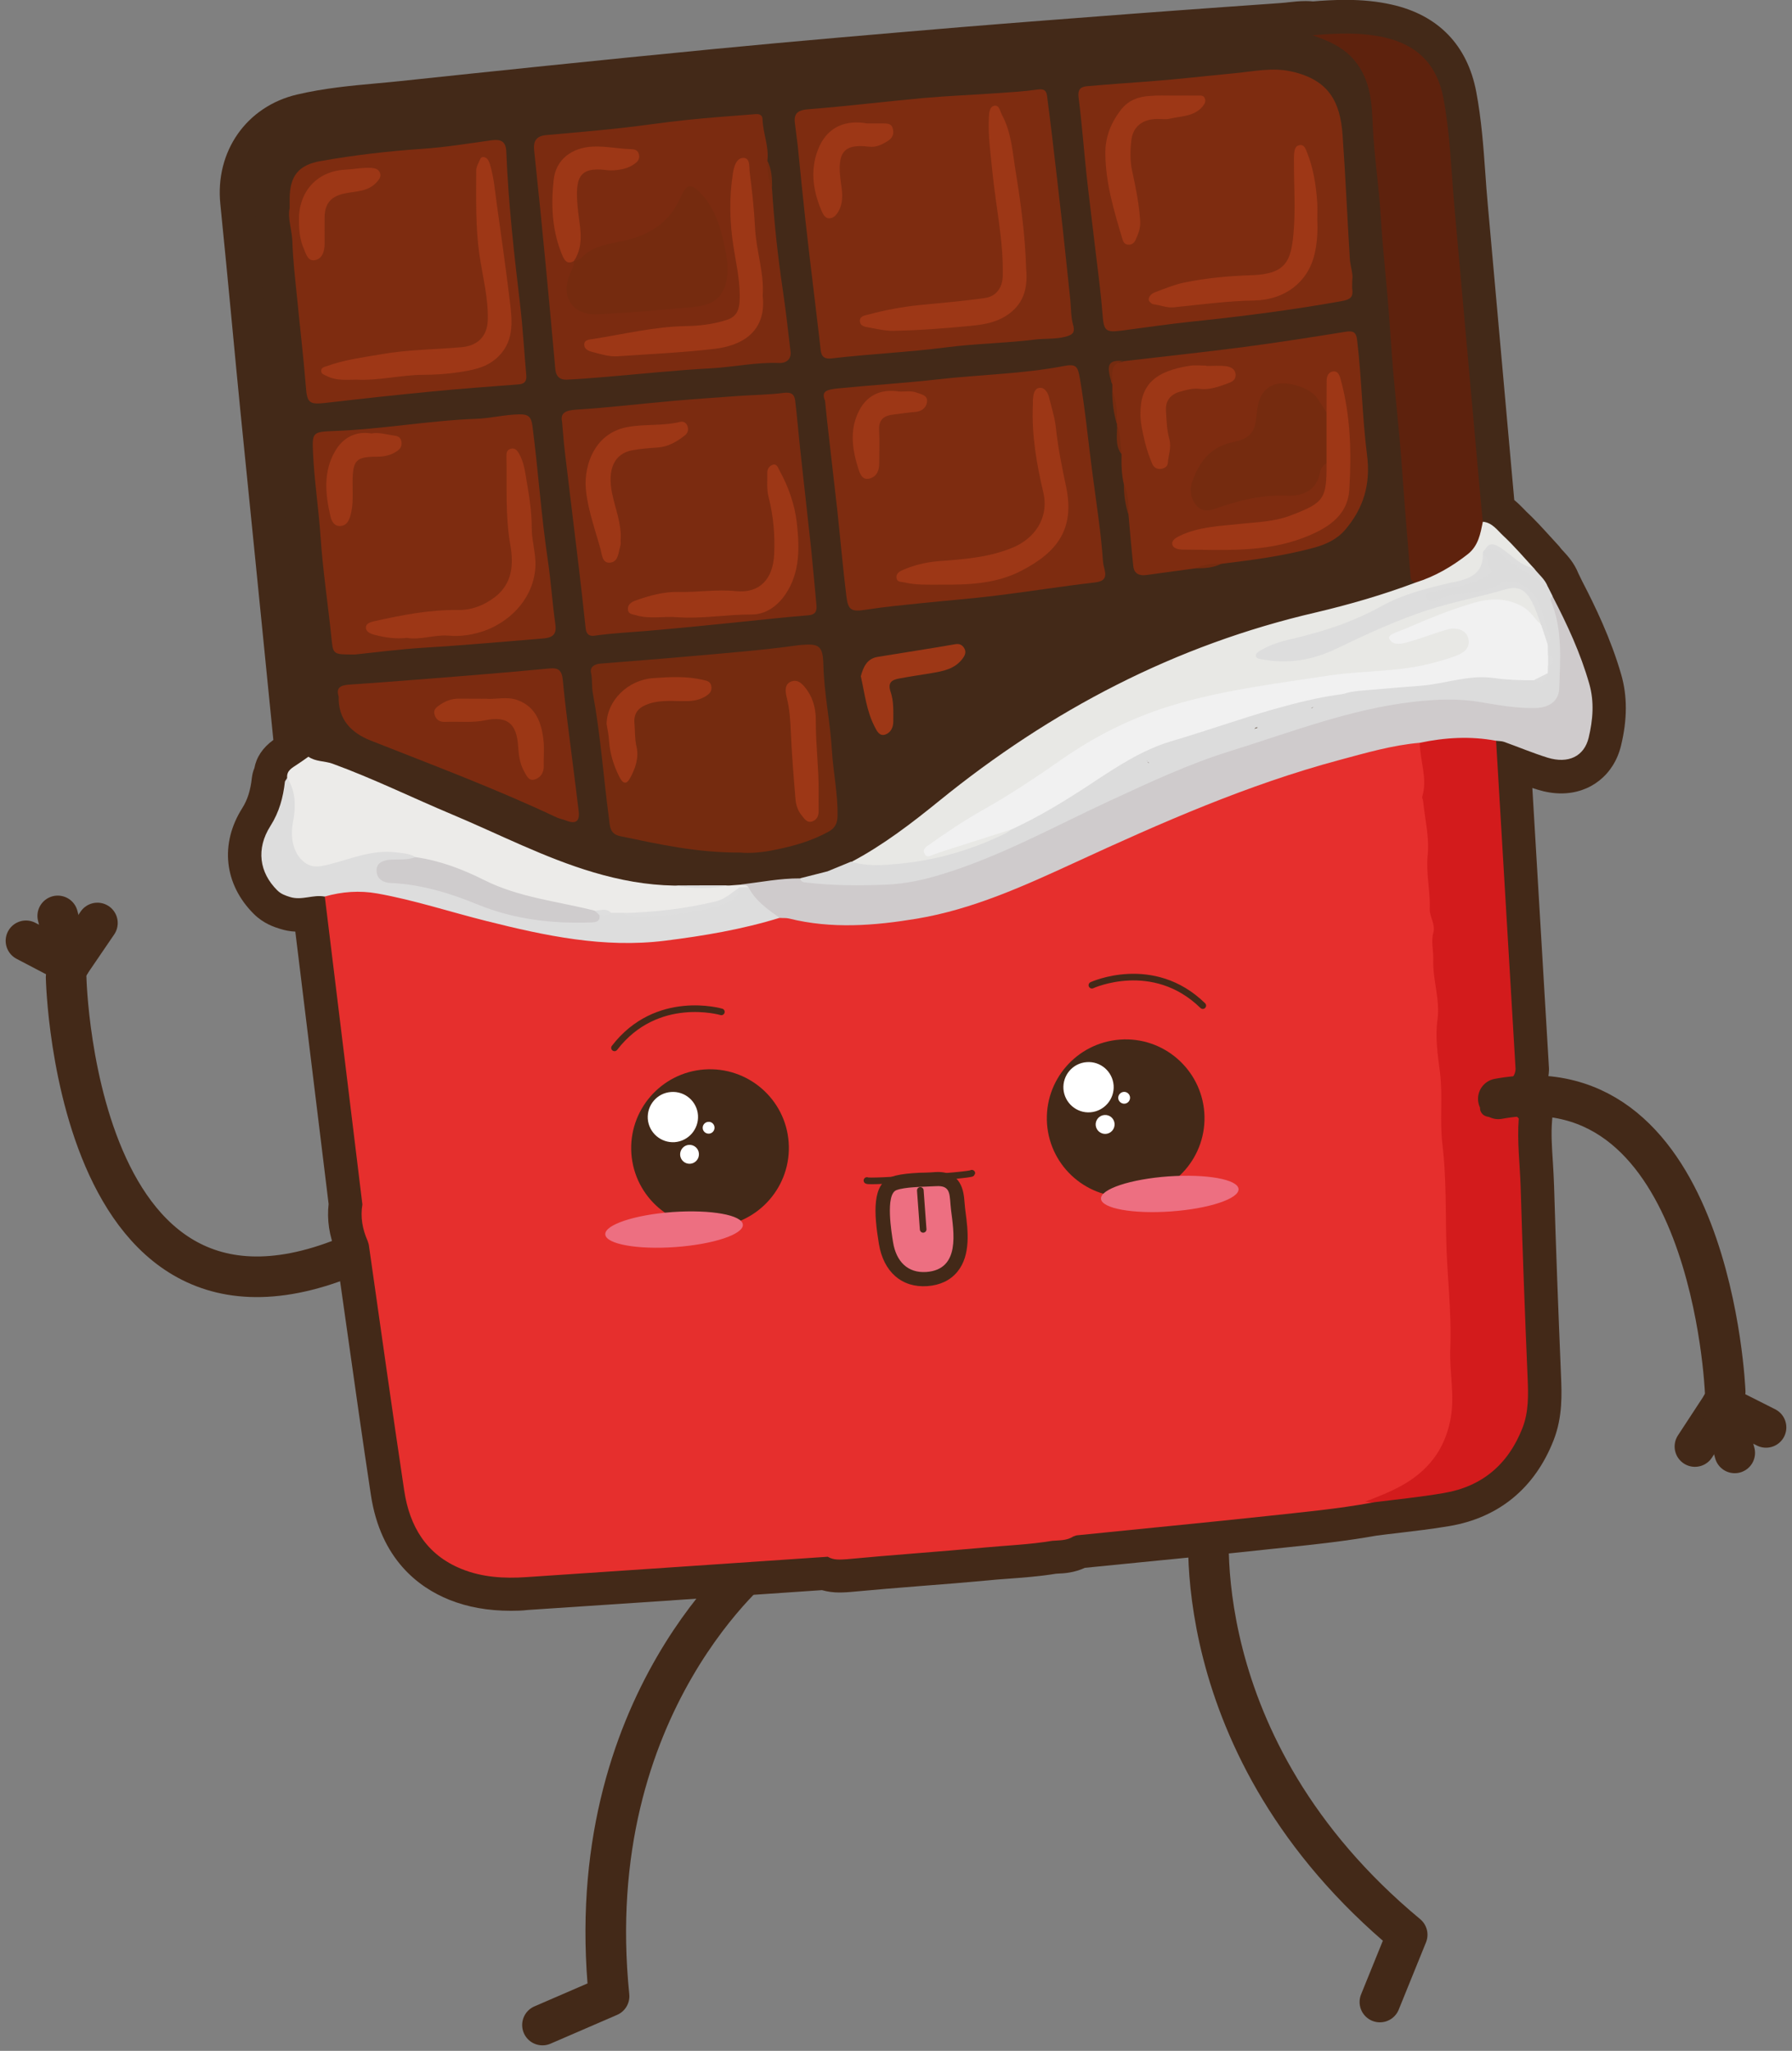 <svg width="194" height="222" viewBox="0 0 194 222" fill="none" xmlns="http://www.w3.org/2000/svg">
    <rect x="0" y="0" width="194" height="222" fill="#808080" stroke="none"/>
    <g clip-path="url(#clip0)">
    <path d="M55.313 174.363C52.808 174.363 50.622 173.967 48.615 173.162C45.343 171.834 41.214 168.806 40.153 161.831C39.219 155.673 38.337 149.414 37.481 143.359C37.11 140.74 36.739 138.108 36.356 135.489C35.64 133.778 35.384 132.04 35.576 130.328L31.971 100.844C31.409 100.819 30.859 100.716 30.335 100.55C29.709 100.359 28.545 99.988 27.484 98.941C24.263 95.734 23.777 91.34 26.231 87.469C26.794 86.575 27.113 85.578 27.267 84.199C27.318 83.803 27.407 83.445 27.535 83.164C27.753 81.976 28.43 80.941 29.593 80.098L28.392 68.077L27.574 59.914C27.049 54.702 26.525 49.477 26.001 44.265C25.707 41.25 25.413 38.248 25.132 35.233C24.71 30.851 24.301 26.469 23.854 22.1C23.266 16.39 26.692 11.51 32.163 10.233C35.09 9.543 38.005 9.275 40.817 9.019C41.661 8.942 42.505 8.866 43.348 8.776C52.603 7.793 64.824 6.515 77.224 5.314C86.3 4.433 95.402 3.666 103.877 2.951C110.205 2.427 116.533 1.955 122.861 1.469L127.527 1.124C130.927 0.869 134.315 0.639 137.715 0.396L138.763 0.319C139.019 0.307 139.262 0.268 139.517 0.243C140.067 0.179 140.681 0.115 141.371 0.115C141.639 0.115 141.895 0.128 142.151 0.153C143.148 0.064 144.401 -0.013 145.692 -0.013C147.507 -0.013 149.143 0.153 150.664 0.498C155.701 1.622 158.859 4.893 159.817 9.939C160.38 12.928 160.597 15.905 160.802 18.779C160.878 19.865 160.955 20.963 161.057 22.049L163.742 52.006L163.934 54.127C164.355 54.472 164.688 54.817 164.943 55.072C165.033 55.162 165.11 55.251 165.199 55.34C166.145 56.222 166.976 57.142 167.781 58.023C168.088 58.355 168.395 58.7 168.702 59.032L168.83 59.173L168.945 59.326C169.034 59.454 169.149 59.556 169.251 59.671C169.724 60.182 170.428 60.949 170.875 62.073L171.297 62.941C172.652 65.547 174.39 69.124 175.515 73.034C176.18 75.359 176.18 77.862 175.49 80.711C174.735 83.854 172.192 85.885 169.009 85.885C168.178 85.885 167.321 85.744 166.452 85.476C166.26 85.412 166.068 85.361 165.889 85.297L167.692 115.663V115.842C167.654 116.902 167.308 117.758 166.899 118.409C167.04 118.55 167.181 118.716 167.308 118.882L168.139 119.981L168.024 121.348C167.909 122.753 168.011 124.248 168.114 125.819C168.165 126.675 168.216 127.518 168.242 128.374C168.433 134.863 168.689 141.596 168.996 148.979C169.072 150.832 169.188 153.361 168.19 155.903C166.171 161.064 162.272 164.284 156.916 165.191C155.036 165.51 153.157 165.727 151.342 165.944C150.562 166.034 149.795 166.123 149.028 166.225C145.743 166.813 142.445 167.171 139.249 167.503L137.651 167.669C132.934 168.18 128.204 168.653 123.474 169.113L117.441 169.713C116.29 170.249 115.191 170.313 114.5 170.339L114.309 170.352C112.506 170.646 110.729 170.773 109.016 170.901C108.3 170.952 107.585 171.003 106.869 171.08C104.529 171.297 102.19 171.489 99.838 171.667C97.217 171.872 94.609 172.089 92.002 172.332L91.656 172.357C91.388 172.37 91.12 172.383 90.864 172.383C90.186 172.383 89.573 172.293 88.985 172.127L81.66 172.626C73.491 173.188 65.31 173.737 57.142 174.274C56.528 174.35 55.914 174.363 55.313 174.363Z" fill="#432918"/>
    <path d="M82.516 168.742C82.516 168.742 62.702 184.2 65.936 216.085L58.727 219.203" stroke="#432918" stroke-width="4.397" stroke-miterlimit="10" stroke-linecap="round" stroke-linejoin="round"/>
    <path d="M130.965 164.054C130.965 164.054 127.68 188.952 152.339 209.43L149.386 216.711" stroke="#432918" stroke-width="4.397" stroke-miterlimit="10" stroke-linecap="round" stroke-linejoin="round"/>
    <path d="M7.159 105.788C7.159 105.788 8.13 153.757 43.694 132.998" stroke="#432918" stroke-width="4.397" stroke-miterlimit="10" stroke-linecap="round" stroke-linejoin="round"/>
    <path d="M7.542 104.319L10.546 99.912" stroke="#432918" stroke-width="4.397" stroke-miterlimit="10" stroke-linecap="round" stroke-linejoin="round"/>
    <path d="M7.542 104.319L6.251 99.145" stroke="#432918" stroke-width="4.397" stroke-miterlimit="10" stroke-linecap="round" stroke-linejoin="round"/>
    <path d="M7.542 104.319L2.812 101.84" stroke="#432918" stroke-width="4.397" stroke-miterlimit="10" stroke-linecap="round" stroke-linejoin="round"/>
    <path d="M39.232 130.379C38.695 125.972 38.158 121.565 37.621 117.157C36.803 110.463 35.985 103.769 35.167 97.076C35.308 96.654 35.678 96.552 36.062 96.488C37.928 96.156 39.794 96.041 41.687 96.475C47.362 97.791 52.936 99.554 58.65 100.704C61.411 101.253 64.185 101.662 66.998 101.738C71.689 101.853 76.253 100.933 80.816 99.95C81.967 99.707 83.117 99.464 84.242 99.12C84.702 98.992 85.15 99.017 85.61 99.107C92.871 100.601 99.902 99.49 106.766 97.024C114.091 94.393 120.956 90.714 128.153 87.763C135.938 84.569 143.876 81.835 152.16 80.251C152.723 80.136 153.323 79.97 153.835 80.443C154.257 82.103 154.653 83.726 154.448 85.514C154.244 87.341 154.806 89.168 154.883 91.02C154.96 92.898 154.781 94.789 155.1 96.667C155.791 100.729 155.407 104.855 155.97 108.943C156.238 110.949 156.085 113.031 156.225 115.075C156.276 115.778 156.238 116.493 156.417 117.196C156.519 117.605 156.609 118.026 156.583 118.448C156.2 125.55 157.094 132.602 157.235 139.692C157.312 143.601 157.452 147.549 157.619 151.47C157.772 155.341 156.11 158.56 152.71 160.694C151.393 161.524 149.961 162.125 148.504 162.661C144.797 163.338 141.039 163.683 137.293 164.092C130.416 164.833 123.525 165.484 116.648 166.187C116.482 166.2 116.328 166.276 116.175 166.328C115.485 166.775 114.692 166.724 113.925 166.787C111.484 167.196 109.016 167.286 106.562 167.516C101.602 167.975 96.642 168.308 91.682 168.78C90.979 168.819 90.263 168.908 89.611 168.512C78.72 169.253 67.828 169.994 56.924 170.722C54.559 170.875 52.233 170.748 49.983 169.841C46.135 168.295 44.333 165.191 43.757 161.333C42.428 152.492 41.201 143.64 39.935 134.799C39.91 134.633 39.846 134.48 39.794 134.314C39.232 133.036 39.002 131.733 39.232 130.379Z" fill="#E62F2D"/>
    <path d="M33.416 81.886C32.943 77.172 32.483 72.446 32.01 67.732C31.217 59.799 30.399 51.866 29.619 43.933C28.89 36.536 28.226 29.139 27.471 21.756C27.075 17.898 29.223 14.666 33.007 13.771C36.535 12.941 40.153 12.762 43.745 12.392C55.02 11.191 66.294 10.028 77.582 8.93C86.441 8.074 95.313 7.32 104.184 6.579C112.059 5.928 119.933 5.353 127.808 4.752C131.541 4.471 135.286 4.216 139.019 3.96C140.054 3.884 141.077 3.666 142.112 3.807C145.832 4.318 148.325 6.732 148.709 10.578C149.207 15.624 149.667 20.67 150.076 25.729C150.447 30.327 150.869 34.914 151.214 39.513C151.572 44.188 152.083 48.851 152.352 53.539C152.531 56.631 152.697 59.735 153.259 62.788C153.362 63.657 152.62 63.695 152.109 63.848C148.888 64.819 145.692 65.841 142.432 66.659C135.734 68.345 129.163 70.364 122.937 73.378C117.453 76.036 112.263 79.216 107.291 82.755C104.248 84.927 101.385 87.329 98.419 89.602C96.489 91.097 94.469 92.451 92.245 93.46C91.401 93.844 90.583 94.303 89.675 94.534C88.665 95.006 87.553 95.083 86.505 95.415C84.396 95.479 82.312 95.875 80.216 96.054C79.781 96.13 79.346 96.156 78.899 96.143C77.007 96.13 75.128 96.143 73.236 96.143C67.688 96.194 62.6 94.431 57.589 92.272C50.993 89.436 44.435 86.485 37.852 83.637C36.803 83.177 35.691 82.947 34.605 82.653C34.144 82.525 33.595 82.487 33.416 81.886Z" fill="#432918"/>
    <path d="M148.479 162.648C148.312 162.623 148.146 162.597 147.801 162.546C149.22 161.997 150.498 161.499 151.7 160.834C154.563 159.25 156.366 156.989 157.018 153.693C157.529 151.087 156.903 148.558 157.005 146.003C157.171 141.915 156.622 137.865 156.558 133.79C156.506 130.456 156.545 127.109 156.149 123.813C155.842 121.245 156.212 118.703 155.893 116.11C155.663 114.27 155.343 112.316 155.624 110.336C155.918 108.215 155.087 106.056 155.164 103.872C155.203 102.901 154.896 101.943 155.177 100.946C155.42 100.065 154.755 99.209 154.781 98.404C154.857 96.437 154.359 94.533 154.563 92.54C154.755 90.637 154.257 88.657 154.065 86.715C154.052 86.549 153.924 86.37 153.975 86.23C154.563 84.262 153.72 82.359 153.707 80.417C153.886 80.021 154.244 79.919 154.615 79.842C156.647 79.434 158.705 79.51 160.763 79.612C161.224 79.638 161.671 79.778 161.965 80.2C162.668 92.042 163.371 103.872 164.074 115.714C164.036 116.787 163.052 117.157 162.489 117.835C162.067 118.358 161.492 118.716 160.955 119.099C160.546 119.38 160.047 119.674 160.29 120.287C160.508 120.824 161.019 120.913 161.543 120.939C162.042 120.964 162.54 120.901 163.039 120.824C163.512 120.747 164.036 120.568 164.419 121.079C164.228 123.558 164.547 126.023 164.624 128.489C164.828 135.374 165.084 142.26 165.378 149.133C165.455 150.998 165.506 152.825 164.816 154.588C163.282 158.497 160.469 160.911 156.315 161.614C153.732 162.061 151.099 162.316 148.479 162.648Z" fill="#D31B1C"/>
    <path d="M153.259 63.056C152.85 63.005 152.723 62.763 152.697 62.367C152.441 59.045 152.135 55.724 151.904 52.402C151.674 49.004 151.355 45.593 151.01 42.208C150.754 39.691 150.588 37.136 150.409 34.607C150.153 30.864 149.693 27.146 149.476 23.404C149.284 20.159 148.773 16.939 148.619 13.695C148.517 11.216 148.402 8.7 146.676 6.592C145.449 5.097 143.825 4.42 142.1 3.82C144.695 3.59 147.29 3.475 149.872 4.05C153.438 4.854 155.573 6.988 156.264 10.629C156.992 14.525 157.107 18.46 157.452 22.394C158.347 32.384 159.242 42.361 160.137 52.351C160.265 53.731 160.393 55.111 160.52 56.477C160.968 57.538 160.546 58.509 159.958 59.275C158.398 61.281 156.174 62.367 153.835 63.21C153.643 63.273 153.426 63.21 153.259 63.056Z" fill="#5E220D"/>
    <path d="M161.965 80.187C159.191 79.663 156.443 79.829 153.707 80.404C150.728 80.66 147.865 81.503 145.001 82.269C135.082 84.927 125.724 89.053 116.418 93.345C110.895 95.887 105.348 98.417 99.288 99.439C94.673 100.205 90.046 100.576 85.418 99.426C85.099 99.349 84.754 99.388 84.421 99.362C82.695 98.979 81.801 97.612 80.803 96.347C80.637 96.117 80.343 96.015 80.228 95.747C82.35 95.491 84.46 95.07 86.607 95.083C92.794 95.798 98.866 95.632 104.798 93.281C108.556 91.787 112.187 90.049 115.804 88.286C124.011 84.301 132.435 80.89 141.23 78.386C144.95 77.326 148.645 76.278 152.48 75.678C156.289 75.09 160.009 75.576 163.742 76.138C164.534 76.252 165.327 76.304 166.132 76.265C167.551 76.201 168.369 75.537 168.433 74.119C168.561 71.36 168.638 68.575 167.845 65.867C167.717 65.419 167.219 64.845 168.075 64.538C169.66 67.591 171.105 70.695 172.051 74.017C172.613 75.972 172.447 77.926 171.987 79.855C171.501 81.873 169.788 82.704 167.538 82.014C165.941 81.516 164.394 80.864 162.821 80.302C162.566 80.213 162.259 80.225 161.965 80.187Z" fill="#CFCBCC"/>
    <path d="M153.259 63.056C155.343 62.405 157.184 61.332 158.897 59.991C160.06 59.071 160.265 57.768 160.533 56.477C161.556 56.567 162.106 57.41 162.758 58.011C163.934 59.109 164.982 60.348 166.068 61.524C164.982 61.843 164.304 61.051 163.55 60.527C163.115 60.221 162.745 59.799 162.259 59.544C161.837 59.313 161.402 59.186 161.019 59.62C160.891 59.825 160.84 60.042 160.789 60.272C160.699 61.971 159.69 62.801 158.117 63.12C154.09 63.913 150.37 65.484 146.714 67.336C144.707 68.358 142.458 68.869 140.259 69.418C139.044 69.712 137.83 70.006 136.603 70.798C138.06 71.398 139.402 71.322 140.757 71.143C143.02 70.862 144.963 69.725 146.97 68.78C151.316 66.723 155.778 65.075 160.508 64.142C161.287 63.989 162.054 63.759 162.809 63.491C164.125 63.031 165.135 63.491 165.864 64.564C166.465 65.458 167.065 66.378 166.899 67.553C166.49 67.719 166.26 67.425 166.056 67.183C164.394 65.152 162.208 64.909 159.881 65.522C156.954 66.301 154.193 67.54 151.406 68.728C151.291 68.78 151.201 68.856 151.137 69.099C151.738 69.342 152.326 69.176 152.914 69.035C153.86 68.818 154.73 68.384 155.663 68.115C156.11 67.988 156.545 67.822 157.005 67.77C158.117 67.656 158.974 68.115 159.242 68.984C159.498 69.789 159.089 70.606 158.104 71.13C157.21 71.603 156.238 71.871 155.254 72.114C152.429 72.817 149.514 72.868 146.65 73.2C138.725 74.107 130.799 75.09 123.283 77.99C119.767 79.344 116.622 81.376 113.567 83.534C110.512 85.706 107.239 87.507 104.069 89.488C102.88 90.241 101.73 91.033 100.72 92.055C103.277 91.455 105.718 90.599 108.185 89.807C108.671 89.654 109.183 89.27 109.668 89.832C109.234 90.803 108.211 90.918 107.406 91.263C103.008 93.103 98.445 94.163 93.638 93.882C93.127 93.856 92.411 94.112 92.206 93.282C95.632 91.468 98.687 89.117 101.679 86.69C113.772 76.866 127.233 69.814 142.483 66.289C146.101 65.433 149.731 64.385 153.259 63.056Z" fill="#E8E8E5"/>
    <path d="M80.228 95.76C80.497 95.875 80.842 95.747 81.034 96.054C80.791 96.335 80.446 96.412 80.1 96.475C78.886 97.612 77.339 97.868 75.792 98.264C73.07 98.966 70.283 98.954 67.509 99.196C67.1 99.209 66.704 99.184 66.294 99.094C65.642 98.8 64.965 98.8 64.275 98.903C59.481 97.906 54.649 97.063 50.264 94.712C48.59 93.805 46.672 93.601 44.882 93.039C42.632 92.4 40.408 92.502 38.197 93.205C37.046 93.576 35.908 94.048 34.668 94.099C33.007 94.163 31.958 93.409 31.498 91.825C31.332 91.263 31.166 90.663 31.268 90.088C31.613 88.121 31.485 86.166 31.089 84.224C31 83.394 31.651 83.113 32.188 82.743C32.597 82.474 32.994 82.193 33.39 81.912C34.17 82.461 35.141 82.359 35.998 82.666C40.408 84.275 44.614 86.345 48.935 88.159C54.022 90.292 58.944 92.86 64.262 94.431C67.112 95.275 70.002 95.811 72.98 95.862C75 96.016 77.007 96.028 79.027 95.849C79.436 95.811 79.832 95.785 80.228 95.76Z" fill="#ECEBE9"/>
    <path d="M160.52 60.003C160.52 59.799 160.572 59.607 160.776 59.492C161.505 58.969 162.182 59.25 162.694 59.761C163.614 60.693 164.739 61.306 165.851 61.945C166.554 62.354 167.04 62.954 167.577 63.517C167.743 63.861 167.909 64.194 168.088 64.538C167.717 64.82 167.935 65.113 168.05 65.433C169.149 68.384 168.906 71.462 168.804 74.503C168.753 75.895 167.717 76.585 166.298 76.636C164.279 76.7 162.297 76.342 160.329 76.01C157.913 75.589 155.509 75.691 153.106 75.959C146.19 76.738 139.735 79.268 133.164 81.312C128.664 82.704 124.382 84.723 120.099 86.703C114.142 89.462 108.377 92.668 102.062 94.61C100.068 95.224 98.01 95.683 95.926 95.76C93.088 95.875 90.225 95.875 87.387 95.543C87.042 95.504 86.697 95.53 86.633 95.07C87.643 94.815 88.653 94.559 89.65 94.304C89.803 94.38 89.969 94.431 90.135 94.393C91.657 94.023 93.178 93.933 94.737 94.189C96.898 94.534 98.943 93.754 101.001 93.282C102.548 92.937 104.108 92.579 105.59 92.004C109.579 90.446 113.388 88.529 116.942 86.128C117.223 85.936 117.504 85.732 117.862 85.796C118.476 85.911 118.796 85.579 119.077 85.119C119.256 84.825 119.511 84.556 119.831 84.48C121.276 84.097 122.362 83.075 123.615 82.385C123.768 82.295 123.934 82.295 124.101 82.334C124.407 82.423 124.254 83.049 124.97 82.858C124.574 82.755 124.369 82.602 124.203 82.41C124.318 81.325 125.149 81.184 125.993 81.043C126.159 81.018 126.325 81.069 126.453 81.197C127.475 82.219 127.846 82.283 129.086 81.644C129.61 81.376 130.07 81.005 130.633 80.814C131.541 80.507 132.397 80.047 133.407 80.073C133.701 80.085 134.046 80.034 134.238 79.843C135.976 78.207 138.405 78.603 140.387 77.684C140.578 77.594 140.86 77.607 140.962 77.466C141.601 76.623 142.445 76.381 143.455 76.368C144.465 76.355 145.091 75.691 145.526 74.822C147.494 74.158 149.552 74.171 151.585 74.017C152.876 73.928 154.218 73.954 155.445 73.609C158.846 72.663 162.246 73.034 165.659 73.289C166.298 73.391 167.04 73.838 167.283 72.753C167.321 72.523 167.372 72.305 167.475 72.101C167.909 71.629 167.73 71.181 167.423 70.722C167.321 70.415 167.308 70.108 167.347 69.802C167.411 67.502 166.81 65.433 165.097 63.81C164.355 63.108 163.371 63.069 162.502 63.504C161.39 64.066 160.201 64.257 159.025 64.462C157.951 64.641 156.864 64.717 155.867 65.19C155.637 65.292 155.382 65.305 155.126 65.292C154.666 65.267 154.295 65.075 154.218 64.59C154.129 64.015 154.589 63.887 154.998 63.81C156.276 63.593 157.504 63.146 158.769 62.929C159.472 62.814 160.035 62.431 160.533 62.022C161.287 61.434 160.674 60.693 160.52 60.003Z" fill="#DCDCDC"/>
    <path d="M31.102 84.199C32.048 85.706 32.035 87.367 31.715 89.015C31.358 90.893 31.869 92.566 33.032 93.397C33.85 93.984 34.694 93.793 35.512 93.601C37.928 93.001 40.242 91.953 42.837 92.26C43.578 92.349 44.32 92.387 44.972 92.771C44.588 93.358 43.987 93.333 43.399 93.371C42.939 93.397 42.466 93.358 42.019 93.499C41.648 93.614 41.29 93.793 41.277 94.24C41.265 94.674 41.559 94.93 41.929 95.07C42.402 95.249 42.914 95.338 43.412 95.377C46.48 95.568 49.331 96.629 52.143 97.714C55.825 99.132 59.596 99.682 63.508 99.477C63.981 99.452 64.415 99.337 64.773 99.005C65.208 98.736 65.681 98.787 66.154 98.813C66.576 98.813 66.998 98.813 67.419 98.813C70.18 99.132 72.891 98.8 75.588 98.225C76.406 98.047 77.237 97.957 78.029 97.663C78.873 97.344 79.589 96.859 80.037 96.041C80.369 96.041 80.701 96.028 81.021 96.028C81.775 97.51 83.092 98.43 84.408 99.35C80.356 100.602 76.189 101.304 71.996 101.828C65.374 102.658 59.008 101.291 52.655 99.695C48.717 98.711 44.857 97.433 40.855 96.718C38.938 96.373 37.02 96.514 35.141 97.05C33.901 96.807 32.687 97.497 31.409 97.101C30.872 96.935 30.412 96.769 30.015 96.373C28.072 94.444 27.701 91.889 29.274 89.411C30.233 87.903 30.654 86.319 30.846 84.608C30.897 84.48 31.025 84.339 31.102 84.199Z" fill="#DDDDDD"/>
    <path d="M167.564 63.529C165.966 62.15 163.87 61.472 162.412 59.85C162.003 59.39 161.339 59.467 160.763 59.492C161.262 58.585 161.901 58.943 162.502 59.326C163.678 60.08 164.586 61.255 166.068 61.511C166.567 62.188 167.283 62.699 167.564 63.529Z" fill="#DDDDDD"/>
    <path d="M86.07 13.452C85.879 12.226 86.39 11.906 87.604 11.817C91.721 11.498 95.824 10.986 99.927 10.616C102.625 10.373 105.347 10.271 108.058 10.079C109.477 9.977 110.895 9.901 112.289 9.696C112.941 9.607 113.26 9.709 113.35 10.361C113.516 11.676 113.695 13.005 113.848 14.321C114.257 17.757 114.654 21.181 115.037 24.617C115.331 27.223 115.587 29.842 115.868 32.448C115.958 33.355 115.932 34.313 116.175 35.182C116.443 36.102 115.983 36.281 115.306 36.459C114.245 36.728 113.145 36.626 112.072 36.753C108.888 37.149 105.654 37.188 102.471 37.596C98.329 38.133 94.162 38.312 90.033 38.797C89.33 38.887 88.921 38.657 88.844 37.89C88.627 35.859 88.358 33.841 88.128 31.809C87.809 29.127 87.476 26.431 87.182 23.748C86.888 21.104 86.633 18.447 86.364 15.79C86.275 15.023 86.172 14.231 86.07 13.452Z" fill="#7E2C10"/>
    <path d="M146.395 30.302C146.395 30.775 146.369 31.03 146.395 31.273C146.51 32.142 146.216 32.423 145.27 32.589C139.888 33.56 134.481 34.249 129.035 34.812C126.504 35.08 123.986 35.45 121.467 35.782C119.652 36.025 119.499 35.795 119.358 34.02C119.166 31.528 118.821 29.05 118.527 26.559C118.233 23.991 117.901 21.436 117.62 18.869C117.326 16.096 117.121 13.299 116.763 10.527C116.661 9.709 116.968 9.403 117.632 9.339C119.882 9.134 122.132 8.981 124.382 8.815C127.501 8.585 130.607 8.214 133.727 7.921C135.734 7.729 137.766 7.269 139.837 7.742C143.902 8.662 145.091 11.063 145.347 14.615C145.666 19.111 145.858 23.621 146.139 28.13C146.216 28.935 146.51 29.702 146.395 30.302Z" fill="#7E2C10"/>
    <path d="M89.317 43.37C88.857 42.336 89.522 42.169 90.749 42.042C94.354 41.684 97.984 41.467 101.589 41.058C106.102 40.547 110.665 40.483 115.14 39.627C116.482 39.372 116.674 39.614 116.904 40.943C117.504 44.431 117.824 47.956 118.297 51.469C118.706 54.561 119.192 57.652 119.409 60.77C119.435 61.063 119.499 61.344 119.575 61.625C119.818 62.571 119.511 62.941 118.476 63.056C114.922 63.465 111.381 64.04 107.827 64.474C105.143 64.806 102.433 65.011 99.736 65.292C97.741 65.496 95.76 65.688 93.779 65.994C92.206 66.237 91.823 66.097 91.631 64.564C91.248 61.459 90.979 58.355 90.647 55.251C90.353 52.606 90.033 49.962 89.739 47.305C89.598 46.104 89.471 44.903 89.317 43.37Z" fill="#7E2C10"/>
    <path d="M31.358 22.535C31.358 22.011 31.358 21.768 31.358 21.513C31.37 19.034 32.329 17.859 34.694 17.438C38.35 16.786 42.032 16.364 45.739 16.109C48.231 15.943 50.699 15.534 53.179 15.189C54.291 15.036 54.777 15.342 54.815 16.467C55.032 22.011 55.659 27.517 56.311 33.023C56.605 35.539 56.745 38.081 56.975 40.624C57.026 41.25 56.796 41.556 56.157 41.607C53.038 41.85 49.919 42.067 46.8 42.374C42.939 42.744 39.091 43.166 35.244 43.613C33.454 43.817 33.237 43.6 33.109 41.812C32.853 38.618 32.47 35.437 32.163 32.243C31.958 30.212 31.715 28.181 31.651 26.137C31.6 24.834 31.115 23.582 31.358 22.535Z" fill="#7E2C10"/>
    <path d="M60.849 45.67C60.644 44.699 61.207 44.418 62.408 44.341C65.898 44.124 69.375 43.703 72.865 43.396C75.23 43.192 77.608 43.026 79.985 42.859C81.609 42.745 83.245 42.732 84.856 42.527C85.648 42.425 85.993 42.668 86.083 43.345C86.288 45.044 86.428 46.743 86.607 48.442C87.003 52.121 87.425 55.8 87.822 59.492C88.026 61.485 88.192 63.478 88.384 65.471C88.448 66.148 88.307 66.544 87.476 66.608C85.022 66.799 82.58 67.08 80.139 67.323C76.815 67.655 73.504 68 70.181 68.281C68.225 68.447 66.269 68.537 64.326 68.818C63.789 68.894 63.469 68.626 63.405 68.038C63.163 65.803 62.92 63.567 62.651 61.332C62.165 57.244 61.654 53.156 61.168 49.055C61.041 48.02 60.964 46.986 60.849 45.67Z" fill="#7B2B10"/>
    <path d="M38.414 70.849C36.011 70.849 36.075 70.849 35.883 69.061C35.512 65.42 34.95 61.792 34.707 58.138C34.502 55.098 34.029 52.083 33.889 49.043C33.786 46.807 33.825 46.743 36.164 46.654C41.303 46.475 46.365 45.53 51.504 45.338C53.076 45.287 54.636 44.878 56.234 44.852C57.142 44.84 57.512 45.07 57.64 46.092C58.267 50.921 58.586 55.788 59.302 60.604C59.647 62.903 59.788 65.241 60.12 67.553C60.261 68.55 59.979 69.022 58.791 69.112C54.508 69.457 50.226 69.853 45.943 70.108C43.233 70.274 40.549 70.632 38.414 70.849Z" fill="#7E2C10"/>
    <path d="M80.113 92.285C75.371 92.31 71.254 91.365 67.125 90.509C65.975 90.266 66.026 89.359 65.924 88.58C65.323 84.083 65.016 79.548 64.185 75.064C64.044 74.323 64.147 73.57 63.981 72.816C63.84 72.177 64.39 71.883 65.016 71.832C68.135 71.577 71.254 71.347 74.374 71.066C78.4 70.708 82.44 70.402 86.454 69.84C86.53 69.827 86.62 69.827 86.709 69.814C88.729 69.635 89.087 69.942 89.138 71.999C89.215 75.09 89.88 78.13 90.059 81.196C90.199 83.572 90.711 85.91 90.672 88.312C90.659 89.142 90.391 89.64 89.701 90.024C87.924 91.007 85.993 91.569 84.012 91.965C82.58 92.285 81.11 92.387 80.113 92.285Z" fill="#752B0F"/>
    <path d="M83.578 20.427C83.808 24.093 84.204 27.734 84.741 31.362C85.073 33.585 85.316 35.821 85.585 38.056C85.687 38.963 85.035 39.321 84.344 39.295C81.865 39.193 79.436 39.73 76.969 39.87C73.095 40.075 69.235 40.496 65.361 40.816C64.032 40.931 62.69 41.033 61.36 41.097C60.619 41.135 60.197 40.752 60.12 39.985C59.788 36.293 59.455 32.589 59.097 28.897C58.701 24.707 58.279 20.517 57.832 16.326C57.717 15.305 58.024 14.73 59.097 14.627C61.795 14.385 64.505 14.155 67.202 13.861C69.567 13.605 71.919 13.235 74.271 12.992C76.726 12.737 79.18 12.558 81.634 12.366C82.043 12.328 82.529 12.302 82.555 12.928C82.593 14.436 83.271 15.867 83.079 17.399C83.309 18.396 83.373 19.418 83.578 20.427Z" fill="#7B2B10"/>
    <path d="M129.482 61.511C127.667 61.754 125.865 62.009 124.05 62.252C123.321 62.341 122.771 62.073 122.694 61.306C122.49 59.454 122.337 57.589 122.17 55.724C121.991 54.638 121.94 53.527 121.672 52.441C121.416 51.368 121.391 50.269 121.416 49.17C120.969 48.123 121.16 46.973 120.918 45.887C120.726 44.712 120.764 43.511 120.419 42.361C120.419 42.106 120.419 41.863 120.419 41.608C120.163 41.109 120.304 40.56 120.278 40.049C120.215 39.027 121.173 39.359 121.685 39.091C126.031 38.58 130.377 38.12 134.698 37.558C138.367 37.073 142.023 36.498 145.692 35.91C146.51 35.782 146.817 35.961 146.919 36.804C147.417 40.944 147.469 45.134 147.993 49.247C148.402 52.428 147.609 55.021 145.628 57.346C144.759 58.368 143.544 58.943 142.202 59.301C138.942 60.182 135.606 60.617 132.269 61.025C131.349 61.23 130.403 61.281 129.482 61.511Z" fill="#7E2C10"/>
    <path d="M36.663 75.397C36.356 74.439 36.854 74.171 37.813 74.107C42.185 73.813 46.544 73.455 50.916 73.11C53.779 72.88 56.643 72.625 59.519 72.356C60.44 72.267 60.823 72.561 60.925 73.583C61.219 76.725 61.667 79.868 62.05 83.011C62.255 84.62 62.459 86.23 62.651 87.84C62.779 88.913 62.319 89.219 61.322 88.836C60.977 88.695 60.593 88.632 60.248 88.478C53.677 85.374 46.877 82.832 40.127 80.162C38.069 79.344 36.599 77.926 36.663 75.397Z" fill="#7C2B10"/>
    <path d="M124.19 82.436C123.346 82.564 122.95 83.471 122.03 83.598C121.365 83.688 122.196 84.263 121.991 84.595C120.585 84.16 119.972 84.416 119.077 85.783C118.962 85.949 118.757 86.204 118.629 86.179C116.635 85.872 115.536 87.558 114.066 88.312C110.525 90.126 107.035 92.004 103.174 93.09C101.065 93.69 98.866 93.933 96.77 94.661C96.092 94.891 95.185 94.7 94.43 94.508C92.986 94.138 91.618 94.406 90.238 94.712C89.867 94.789 89.675 94.674 89.624 94.304C90.468 93.959 91.311 93.614 92.142 93.269C93.983 93.844 95.888 93.639 97.716 93.46C101.589 93.052 105.309 91.94 108.825 90.228C109.08 90.101 109.31 89.909 109.54 89.743C110.09 88.721 111.241 88.555 112.135 88.095C114.718 86.766 117.095 85.106 119.499 83.509C122.324 81.618 125.353 80.264 128.588 79.306C132.602 78.105 136.552 76.687 140.63 75.716C141.857 75.422 143.097 75.256 144.324 74.937C144.695 74.848 145.078 74.796 145.385 75.129C145.513 76.036 145.078 76.483 144.209 76.483C143.902 76.483 143.634 76.457 143.442 76.751C143.135 77.249 142.777 77.211 142.445 76.789C142.227 76.508 141.959 76.483 141.933 76.828C141.857 77.76 141.115 77.76 140.514 77.952C139.479 78.284 138.456 78.616 137.408 78.923C137.101 79.012 136.807 79.229 136.462 78.948C136.015 78.578 135.861 78.706 135.631 79.28C135.261 80.175 134.238 80.328 133.407 80.392C131.988 80.52 130.761 81.018 129.572 81.733C128.728 82.244 127.872 82.436 126.836 82.385C125.75 82.334 126.069 81.874 126.274 81.299C125.379 81.363 124.612 81.593 124.19 82.436Z" fill="#DCDCDC"/>
    <path d="M93.191 73.2C93.459 72.216 93.843 71.296 95.019 71.105C97.805 70.645 100.605 70.223 103.392 69.738C103.852 69.661 104.12 69.776 104.35 70.108C104.619 70.504 104.517 70.875 104.235 71.258C103.392 72.42 102.113 72.65 100.822 72.868C99.672 73.059 98.521 73.225 97.371 73.442C96.591 73.583 96.067 73.851 96.412 74.873C96.77 75.908 96.706 77.019 96.706 78.105C96.706 78.782 96.399 79.319 95.85 79.51C95.198 79.74 94.903 79.089 94.673 78.629C93.804 76.943 93.612 75.052 93.191 73.2Z" fill="#9D3716"/>
    <path d="M79.039 95.836C77.02 96.22 75.013 96.207 72.993 95.849C75 95.836 77.02 95.836 79.039 95.836Z" fill="#DEDEDE"/>
    <path d="M121.672 39.078C120.074 39.334 120.432 40.56 120.406 41.595C119.626 39.295 120.099 38.95 121.672 39.078Z" fill="#752B0F"/>
    <path d="M120.918 45.887C121.314 46.947 121.301 48.059 121.416 49.17C120.649 48.161 120.994 46.999 120.918 45.887Z" fill="#752B0F"/>
    <path d="M120.406 42.361C120.969 43.486 120.918 44.686 120.905 45.887C120.56 44.737 120.419 43.562 120.406 42.361Z" fill="#752B0F"/>
    <path d="M121.672 52.44C122.196 53.475 122.196 54.599 122.17 55.724C121.825 54.651 121.659 53.565 121.672 52.44Z" fill="#752B0F"/>
    <path d="M83.578 20.427C83.194 19.456 83.053 18.447 83.079 17.399C83.552 18.358 83.603 19.38 83.578 20.427Z" fill="#752B0F"/>
    <path d="M129.482 61.511C130.365 61.076 131.298 60.987 132.256 61.012C131.387 61.447 130.441 61.536 129.482 61.511Z" fill="#752B0F"/>
    <path d="M145.385 75.129C142.815 75.448 140.31 76.087 137.83 76.789C134.136 77.85 130.518 79.14 126.836 80.226C123.653 81.171 120.943 82.972 118.233 84.761C115.446 86.6 112.608 88.35 109.566 89.756C107.227 90.509 104.875 91.25 102.535 92.004C102.024 92.17 101.5 92.336 101.001 92.528C100.682 92.656 100.362 92.86 100.119 92.464C99.864 92.042 100.106 91.774 100.451 91.531C102.369 90.177 104.299 88.861 106.345 87.712C109.298 86.051 112.123 84.173 114.897 82.231C118.808 79.497 123.027 77.441 127.629 76.138C132.985 74.618 138.495 73.94 143.979 73.11C147.571 72.573 151.24 72.752 154.781 71.845C155.752 71.603 156.724 71.334 157.657 70.977C158.462 70.67 159.191 70.159 158.961 69.112C158.782 68.281 157.759 67.821 156.673 68.141C155.382 68.511 154.142 69.009 152.85 69.38C151.994 69.635 150.818 70.044 150.396 69.124C150.191 68.664 151.547 68.332 152.25 68.013C154.551 67.004 156.89 66.058 159.293 65.33C161.211 64.743 163.115 64.64 164.956 65.739C165.749 66.212 166.132 67.029 166.81 67.566C167.513 68.166 167.487 69.022 167.564 69.84C167.564 70.172 167.564 70.504 167.577 70.849C167.884 71.27 167.884 71.692 167.577 72.114L167.564 72.867C167.219 73.442 166.759 73.762 166.056 73.634C164.598 73.647 163.141 73.596 161.696 73.391C158.999 73.008 156.43 74.03 153.771 74.234C152.109 74.362 150.46 74.49 148.798 74.643C147.66 74.745 146.497 74.758 145.385 75.129Z" fill="#F1F1F1"/>
    <path d="M167.577 69.84L166.823 67.566C166.503 66.748 166.247 65.905 165.838 65.139C165.122 63.759 164.304 63.401 162.885 63.823C160.162 64.628 157.376 65.139 154.666 66.007C151.227 67.119 147.967 68.639 144.72 70.198C142.1 71.462 139.428 71.922 136.577 71.36C136.322 71.309 136.028 71.309 135.964 71.028C135.912 70.76 136.168 70.581 136.385 70.453C137.434 69.814 138.61 69.444 139.786 69.176C143.186 68.396 146.472 67.323 149.54 65.624C151.904 64.308 154.499 63.682 157.107 63.056C157.273 63.018 157.44 63.005 157.606 62.967C159.217 62.622 160.559 61.996 160.533 60.016C161.224 60.399 161.121 61.166 161.39 61.754C161.53 62.047 161.326 62.137 161.083 62.29C159.293 63.389 157.235 63.529 155.279 64.04C154.921 64.142 154.295 63.912 154.423 64.615C154.525 65.164 155.1 65.19 155.445 64.998C157.695 63.81 160.405 64.513 162.63 63.095C163.755 62.379 166.004 63.721 166.567 65.203C166.976 66.301 167.296 67.425 167.692 68.524C167.871 69.01 167.807 69.418 167.577 69.84Z" fill="#DDDDDD"/>
    <path d="M64.914 99.081C64.965 99.707 64.607 99.822 64.057 99.848C59.813 100.001 55.71 99.541 51.696 97.906C48.717 96.68 45.585 95.721 42.3 95.581C41.303 95.543 40.728 94.993 40.766 94.137C40.804 93.332 41.623 93.077 42.377 93.052C43.246 93.013 44.141 93.103 44.985 92.783C47.618 93.154 50.072 94.086 52.412 95.261C56.196 97.165 60.389 97.561 64.403 98.583C64.517 98.8 65.067 98.583 64.914 99.081Z" fill="#CFCCCD"/>
    <path d="M80.049 96.066C79.947 97.382 78.784 97.714 77.902 98.008C75.255 98.89 72.456 99.056 69.695 99.26C69.004 99.311 68.122 99.311 67.432 98.838C70.845 98.749 74.207 98.366 77.544 97.561C78.554 97.293 79.244 96.603 80.049 96.066Z" fill="#DEDEDE"/>
    <path d="M64.914 99.081C64.748 98.915 64.581 98.749 64.403 98.57C65.003 98.57 65.655 98.251 66.167 98.826C65.783 99.069 65.361 99.107 64.914 99.081Z" fill="#DEDEDE"/>
    <path d="M125.686 82.947C125.059 83.394 124.42 82.998 123.794 83.637C124.331 82.282 124.331 82.282 125.686 82.947Z" fill="#DCDCDC"/>
    <path d="M166.068 73.621L167.577 72.855C167.347 73.647 166.989 74.183 166.068 73.621Z" fill="#DDDDDD"/>
    <path d="M167.59 72.101C167.59 71.68 167.59 71.258 167.59 70.836C168.382 71.258 168.382 71.68 167.59 72.101Z" fill="#DDDDDD"/>
    <path d="M111.087 29.037C111.266 30.941 110.959 32.64 109.336 33.892C108.122 34.837 106.677 35.118 105.232 35.258C102.407 35.539 99.569 35.757 96.731 35.808C95.837 35.821 94.98 35.616 94.124 35.463C93.715 35.386 93.088 35.335 93.088 34.722C93.088 34.198 93.638 34.147 94.022 34.045C95.837 33.559 97.677 33.215 99.557 33.023C101.922 32.78 104.286 32.601 106.639 32.256C107.879 32.078 108.531 31.107 108.556 29.867C108.646 26.086 107.815 22.407 107.444 18.677C107.252 16.684 106.945 14.691 107.06 12.685C107.086 12.213 107.112 11.536 107.661 11.446C108.198 11.357 108.262 12.059 108.467 12.43C109.515 14.346 109.617 16.531 109.962 18.613C110.525 22.062 110.985 25.537 111.087 29.037Z" fill="#9D3716"/>
    <path d="M93.868 13.362C94.456 13.362 95.044 13.362 95.632 13.362C96.067 13.362 96.501 13.375 96.642 13.886C96.796 14.423 96.668 14.895 96.182 15.215C95.543 15.623 94.878 15.981 94.073 15.879C91.26 15.521 90.583 16.569 91.03 19.724C91.171 20.721 91.324 21.73 90.877 22.675C90.659 23.122 90.34 23.608 89.803 23.633C89.266 23.659 89.061 23.084 88.895 22.713C87.937 20.439 87.681 18.051 88.729 15.79C89.713 13.707 91.58 12.954 93.868 13.362Z" fill="#9D3716"/>
    <path d="M142.611 23.774C142.662 24.834 142.624 26.175 142.317 27.491C141.614 30.519 139.121 32.461 135.81 32.525C132.883 32.576 129.981 32.972 127.079 33.266C126.299 33.342 125.596 33.023 124.855 32.933C124.663 32.908 124.356 32.601 124.356 32.435C124.356 32.026 124.727 31.758 125.059 31.63C126.069 31.247 127.092 30.826 128.153 30.596C130.569 30.097 133.036 29.867 135.491 29.791C139.198 29.663 139.773 28.309 140.042 25.154C140.259 22.65 140.08 20.12 140.08 17.604C140.08 17.31 140.067 17.016 140.093 16.722C140.131 16.301 140.182 15.802 140.668 15.713C141.205 15.611 141.345 16.122 141.499 16.505C142.189 18.23 142.47 20.031 142.598 21.87C142.637 22.394 142.611 22.944 142.611 23.774Z" fill="#9E3716"/>
    <path d="M127.028 10.348C127.91 10.348 128.792 10.335 129.674 10.348C129.955 10.348 130.288 10.284 130.428 10.641C130.569 10.999 130.403 11.28 130.173 11.548C129.24 12.634 127.859 12.557 126.632 12.851C126.197 12.954 125.711 12.864 125.251 12.877C123.704 12.902 122.656 13.682 122.477 15.189C122.349 16.3 122.324 17.425 122.579 18.562C122.963 20.35 123.334 22.139 123.436 23.978C123.474 24.719 123.219 25.371 122.912 26.022C122.746 26.354 122.477 26.52 122.094 26.482C121.736 26.444 121.595 26.163 121.518 25.894C120.611 22.867 119.69 19.839 119.665 16.633C119.639 14.806 120.304 13.196 121.429 11.791C122.209 10.833 123.308 10.437 124.523 10.386C125.353 10.309 126.184 10.348 127.028 10.348Z" fill="#9D3716"/>
    <path d="M101.896 63.286C100.554 63.286 99.212 63.35 97.895 63.044C97.562 62.967 97.153 63.018 97.064 62.622C96.974 62.213 97.217 61.945 97.614 61.754C98.892 61.179 100.209 60.859 101.602 60.744C104.338 60.54 107.073 60.348 109.668 59.262C111.893 58.33 113.618 56.171 112.941 53.271C112.212 50.192 111.675 47.05 111.816 43.843C111.829 43.639 111.803 43.422 111.829 43.217C111.867 42.706 111.969 42.068 112.493 41.991C113.081 41.901 113.427 42.464 113.567 43.013C113.836 44.111 114.194 45.197 114.309 46.309C114.539 48.468 114.973 50.601 115.421 52.709C116.367 57.244 114.475 59.773 110.576 61.779C107.853 63.197 104.875 63.312 101.896 63.286Z" fill="#9D3716"/>
    <path d="M97.294 42.374C97.946 42.425 98.624 42.246 99.275 42.514C99.774 42.706 100.439 42.783 100.362 43.498C100.285 44.137 99.748 44.546 99.135 44.584C98.342 44.648 97.562 44.776 96.783 44.865C95.683 44.98 95.108 45.414 95.172 46.602C95.236 47.778 95.185 48.953 95.185 50.128C95.185 50.907 94.942 51.584 94.136 51.802C93.344 52.019 93.088 51.24 92.935 50.78C92.296 48.774 91.963 46.692 92.884 44.699C93.728 42.859 95.249 42.067 97.294 42.374Z" fill="#9D3716"/>
    <path d="M38.58 41.096C37.493 41.109 36.394 41.224 35.371 40.7C35.116 40.573 34.771 40.496 34.771 40.138C34.771 39.768 35.141 39.717 35.397 39.627C37.289 38.938 39.283 38.695 41.252 38.35C44.128 37.839 47.068 37.839 49.97 37.583C51.734 37.43 52.757 36.383 52.808 34.633C52.872 32.231 52.245 29.919 51.9 27.568C51.466 24.515 51.555 21.474 51.555 18.421C51.555 18.14 51.696 17.859 51.824 17.591C51.952 17.348 52.003 16.939 52.373 17.003C52.77 17.067 52.936 17.425 53.051 17.821C53.486 19.264 53.588 20.772 53.805 22.254C54.291 25.677 54.764 29.088 55.186 32.525C55.467 34.824 55.723 37.136 53.626 38.886C52.476 39.845 51.069 40.075 49.676 40.292C48.398 40.483 47.094 40.573 45.803 40.573C43.387 40.586 41.009 41.224 38.58 41.096Z" fill="#9E3716"/>
    <path d="M32.367 23.838C32.316 20.81 34.259 18.536 37.353 18.37C38.299 18.319 39.258 18.115 40.216 18.179C40.6 18.204 40.983 18.306 41.137 18.715C41.29 19.124 41.047 19.418 40.792 19.712C39.897 20.721 38.618 20.695 37.455 20.913C35.921 21.194 35.167 21.934 35.141 23.506C35.129 24.464 35.141 25.435 35.141 26.393C35.141 27.159 34.924 27.939 34.183 28.143C33.313 28.386 33.109 27.415 32.879 26.891C32.457 25.946 32.367 24.886 32.367 23.838Z" fill="#9D3716"/>
    <path d="M73.351 66.812C71.855 66.685 70.334 67.042 68.838 66.595C68.468 66.48 68.033 66.493 67.982 66.007C67.918 65.445 68.353 65.164 68.787 65.011C70.283 64.475 71.855 64.04 73.427 64.079C75.511 64.13 77.569 63.772 79.679 63.989C82.21 64.245 83.68 62.712 83.808 60.029C83.91 57.934 83.731 55.852 83.207 53.808C82.977 52.926 83.092 52.057 83.066 51.189C83.053 50.767 83.296 50.422 83.667 50.307C84.102 50.167 84.229 50.639 84.37 50.895C85.354 52.671 86.032 54.6 86.262 56.58C86.556 59.237 86.645 61.958 85.022 64.347C84.153 65.624 82.874 66.519 81.379 66.519C78.694 66.506 76.035 67.004 73.351 66.812Z" fill="#9D3716"/>
    <path d="M63.393 52.377C63.405 49.579 64.811 46.807 67.905 46.232C69.81 45.874 71.74 46.13 73.619 45.67C73.964 45.58 74.297 45.746 74.425 46.117C74.565 46.513 74.463 46.883 74.131 47.139C73.261 47.816 72.341 48.365 71.203 48.442C70.296 48.506 69.375 48.57 68.468 48.736C66.486 49.093 65.732 50.805 66.269 53.424C66.614 55.097 67.304 56.694 67.189 58.444C67.176 58.649 67.228 58.879 67.164 59.071C66.934 59.799 66.972 60.872 65.975 60.91C65.169 60.936 65.157 59.952 64.99 59.352C64.3 56.937 63.456 54.561 63.393 52.377Z" fill="#9D3716"/>
    <path d="M44.051 69.048C42.824 69.188 41.674 69.01 40.536 68.716C40.14 68.614 39.628 68.409 39.615 67.962C39.59 67.477 40.101 67.349 40.51 67.247C43.489 66.582 46.467 65.995 49.535 66.033C51.057 66.059 52.399 65.535 53.6 64.615C55.492 63.146 55.608 61.064 55.25 59.02C54.687 55.813 54.892 52.594 54.828 49.388C54.815 49.03 54.879 48.698 55.275 48.583C55.723 48.455 55.965 48.723 56.17 49.068C56.758 50.065 56.86 51.214 57.052 52.313C57.333 53.91 57.563 55.532 57.563 57.155C57.563 58.688 58.113 60.105 57.934 61.715C57.563 65.177 54.853 67.425 52.476 68.269C51.21 68.716 49.881 68.933 48.526 68.805C47.004 68.69 45.534 69.303 44.051 69.048Z" fill="#9D3716"/>
    <path d="M40.204 46.922C41.06 46.769 41.865 47.05 42.696 47.152C43.131 47.203 43.399 47.382 43.463 47.842C43.514 48.251 43.387 48.544 43.029 48.8C42.338 49.285 41.597 49.439 40.779 49.439C38.554 49.439 38.197 49.822 38.171 52.096C38.158 53.348 38.286 54.6 37.928 55.839C37.762 56.414 37.493 56.886 36.88 56.937C36.202 57.001 35.896 56.426 35.781 55.915C35.218 53.514 34.975 51.061 36.279 48.838C37.084 47.433 38.452 46.628 40.204 46.922Z" fill="#9D3716"/>
    <path d="M65.668 78.361C65.719 75.844 67.956 73.596 70.73 73.404C72.507 73.276 74.322 73.174 76.112 73.596C76.559 73.698 76.917 73.762 77.007 74.285C77.084 74.771 76.866 75.065 76.47 75.32C75.805 75.755 75.102 75.882 74.322 75.895C72.993 75.908 71.638 75.742 70.334 76.151C69.273 76.483 68.57 77.058 68.685 78.31C68.762 79.14 68.71 79.97 68.902 80.801C69.196 82.04 68.774 83.228 68.174 84.288C67.662 85.195 67.228 84.454 67.023 84.033C66.422 82.832 66.026 81.542 65.936 80.2C65.898 79.549 65.757 78.897 65.668 78.361Z" fill="#9D3716"/>
    <path d="M88.627 85.604C88.627 86.319 88.614 87.035 88.627 87.737C88.64 88.299 88.448 88.759 87.898 88.925C87.349 89.091 87.067 88.606 86.786 88.261C86.377 87.763 86.172 87.137 86.121 86.524C85.917 84.071 85.712 81.618 85.61 79.165C85.559 77.952 85.482 76.751 85.188 75.576C85.009 74.86 84.881 74.017 85.725 73.749C86.466 73.506 86.991 74.158 87.412 74.758C88.116 75.767 88.333 76.955 88.32 78.092C88.307 80.596 88.64 83.087 88.627 85.604Z" fill="#9D3716"/>
    <path d="M62.14 28.245C62.383 28.168 62.69 28.156 62.843 28.002C64.198 26.508 66.09 26.405 67.854 25.984C70.475 25.358 72.507 23.991 73.645 21.423C74.335 19.852 74.808 19.775 75.971 21.04C77.493 22.701 78.055 24.834 78.502 26.955C78.758 28.156 78.924 29.369 78.579 30.672C78.042 32.665 76.572 33.112 74.885 33.253C71.472 33.559 68.058 33.879 64.645 34.019C61.859 34.134 60.606 32.001 61.795 29.446C61.974 29.05 62.178 28.679 62.14 28.245Z" fill="#752B0F"/>
    <path d="M82.568 32.014C83.002 35.897 80.331 37.418 77.352 37.763C73.875 38.171 70.359 38.325 66.87 38.567C65.949 38.631 65.054 38.337 64.16 38.107C63.725 38.005 63.29 37.814 63.252 37.367C63.201 36.779 63.789 36.753 64.16 36.702C67.534 36.178 70.858 35.348 74.31 35.297C75.78 35.271 77.211 35.093 78.63 34.645C79.64 34.339 79.998 33.675 80.062 32.691C80.19 30.66 79.717 28.705 79.41 26.725C78.988 24.055 78.924 21.398 79.346 18.754C79.448 18.089 79.704 17.106 80.458 17.093C81.238 17.08 81.097 18.077 81.161 18.639C81.417 20.619 81.634 22.612 81.737 24.605C81.852 27.121 82.747 29.535 82.568 32.014Z" fill="#9D3716"/>
    <path d="M62.14 28.245C61.462 28.654 61.143 28.258 60.9 27.696C59.762 25.039 59.634 22.241 59.941 19.456C60.184 17.22 61.961 15.956 64.224 15.866C65.617 15.815 66.959 16.109 68.34 16.147C68.698 16.16 69.017 16.25 69.145 16.62C69.286 17.029 69.158 17.374 68.838 17.629C68.237 18.115 67.522 18.332 66.755 18.409C66.384 18.447 66 18.46 65.63 18.409C62.638 18.038 62.255 19.277 62.536 22.407C62.702 24.387 63.367 26.367 62.14 28.245Z" fill="#9D3716"/>
    <path d="M143.608 50.167C143.173 50.358 142.982 50.767 142.905 51.163C142.496 53.207 140.911 53.731 139.236 53.654C136.488 53.539 133.957 54.216 131.426 55.11C130.812 55.328 130.134 55.34 129.649 54.855C128.92 54.101 128.741 53.092 129.061 52.159C129.789 50.077 130.978 48.404 133.356 47.893C135.44 47.433 135.849 46.845 136.053 44.801C136.181 43.485 136.488 42.182 137.919 41.646C139.223 41.16 141.742 41.94 142.509 42.987C142.905 43.511 143.237 44.086 143.595 44.635C144.273 46.475 144.26 48.327 143.608 50.167Z" fill="#752B0F"/>
    <path d="M143.608 50.167C143.608 48.314 143.608 46.475 143.608 44.622C143.608 43.485 143.621 42.348 143.621 41.224C143.621 40.713 143.825 40.253 144.349 40.202C144.822 40.151 145.014 40.598 145.129 41.033C146.216 44.955 146.318 48.978 146.075 52.99C145.896 55.953 143.531 57.282 141.103 58.215C136.897 59.824 132.461 59.518 128.064 59.492C127.591 59.492 126.99 59.377 126.913 58.917C126.824 58.457 127.373 58.164 127.782 57.972C129.802 57.027 131.975 56.95 134.136 56.72C136.04 56.516 137.958 56.49 139.786 55.775C143.34 54.408 143.634 54.025 143.608 50.167Z" fill="#9E3716"/>
    <path d="M130.595 39.615C131.31 39.615 132.026 39.551 132.729 39.64C133.202 39.704 133.727 39.909 133.765 40.56C133.79 41.16 133.343 41.352 132.908 41.505C131.924 41.863 130.927 42.234 129.853 42.093C129.125 42.004 128.434 42.208 127.744 42.4C126.747 42.668 126.159 43.371 126.223 44.431C126.287 45.466 126.312 46.539 126.593 47.535C126.849 48.468 126.478 49.273 126.427 50.128C126.402 50.499 126.057 50.703 125.711 50.754C125.238 50.831 124.88 50.576 124.714 50.154C124.42 49.413 124.139 48.659 123.96 47.893C123.73 46.922 123.487 45.925 123.461 44.942C123.398 41.608 125.085 40.164 128.831 39.589C129.406 39.5 130.007 39.577 130.595 39.577V39.615Z" fill="#9D3716"/>
    <path d="M52.667 75.639C53.639 75.729 54.904 75.358 56.055 75.793C58.036 76.534 58.637 78.271 58.842 80.174C58.944 81.081 58.842 82.014 58.867 82.934C58.88 83.675 58.497 84.186 57.883 84.377C57.218 84.582 56.988 83.93 56.72 83.457C56.26 82.627 56.157 81.707 56.093 80.8C55.94 78.335 54.943 77.479 52.552 77.964C51.095 78.271 49.638 78.067 48.18 78.143C47.618 78.169 47.196 77.913 47.043 77.351C46.877 76.802 47.26 76.546 47.669 76.265C48.283 75.856 48.922 75.627 49.663 75.627C50.584 75.627 51.504 75.639 52.667 75.639Z" fill="#9C3715"/>
    <path d="M85.38 123.66C85.712 128.361 82.171 132.436 77.48 132.781C72.776 133.113 68.698 129.588 68.353 124.887C68.02 120.185 71.548 116.11 76.253 115.765C80.957 115.433 85.048 118.959 85.38 123.66Z" fill="#432918"/>
    <path d="M75.562 120.722C75.665 122.217 74.54 123.52 73.044 123.635C71.548 123.737 70.245 122.613 70.129 121.118C70.027 119.61 71.152 118.307 72.648 118.205C74.156 118.09 75.46 119.227 75.562 120.722Z" fill="white"/>
    <path d="M75.665 124.874C75.703 125.436 75.281 125.934 74.719 125.973C74.156 126.011 73.67 125.589 73.632 125.027C73.594 124.465 74.016 123.967 74.578 123.929C75.141 123.89 75.626 124.312 75.665 124.874Z" fill="white"/>
    <path d="M77.352 122.025C77.378 122.383 77.109 122.689 76.764 122.715C76.406 122.74 76.099 122.472 76.074 122.127C76.048 121.769 76.317 121.463 76.674 121.437C77.02 121.399 77.326 121.667 77.352 122.025Z" fill="white"/>
    <path d="M80.42 132.564C80.497 133.611 77.224 134.697 73.108 134.991C68.992 135.285 65.604 134.672 65.527 133.624C65.451 132.577 68.723 131.491 72.84 131.197C76.956 130.916 80.356 131.516 80.42 132.564Z" fill="#ED6F81"/>
    <path d="M130.377 120.428C130.71 125.129 127.181 129.205 122.477 129.549C117.773 129.882 113.695 126.356 113.35 121.655C113.018 116.954 116.546 112.878 121.25 112.533C125.941 112.189 130.032 115.727 130.377 120.428Z" fill="#432918"/>
    <path d="M120.56 117.49C120.662 118.985 119.537 120.288 118.041 120.403C116.546 120.518 115.242 119.381 115.127 117.886C115.025 116.379 116.149 115.076 117.645 114.973C119.141 114.858 120.445 115.983 120.56 117.49Z" fill="white"/>
    <path d="M120.662 121.642C120.7 122.204 120.278 122.702 119.716 122.74C119.154 122.779 118.668 122.357 118.617 121.795C118.578 121.233 119 120.735 119.563 120.696C120.138 120.645 120.624 121.08 120.662 121.642Z" fill="white"/>
    <path d="M122.337 118.78C122.362 119.138 122.094 119.445 121.749 119.47C121.403 119.496 121.084 119.227 121.058 118.882C121.033 118.538 121.301 118.218 121.659 118.193C122.004 118.167 122.311 118.435 122.337 118.78Z" fill="white"/>
    <path d="M134.084 128.706C134.161 129.754 130.889 130.84 126.772 131.134C122.656 131.428 119.269 130.814 119.192 129.767C119.115 128.719 122.388 127.633 126.504 127.34C130.62 127.059 134.008 127.659 134.084 128.706Z" fill="#ED6F81"/>
    <path d="M118.208 106.644C118.208 106.644 124.829 103.604 130.211 108.854" stroke="#432918" stroke-width="0.718" stroke-miterlimit="10" stroke-linecap="round" stroke-linejoin="round"/>
    <path d="M78.094 109.531C78.094 109.531 71.101 107.475 66.525 113.428" stroke="#432918" stroke-width="0.718" stroke-miterlimit="10" stroke-linecap="round" stroke-linejoin="round"/>
    <path d="M100.324 138.441C97.984 138.607 96.323 137.163 95.913 134.57C95.249 130.508 95.53 128.527 96.808 128.093C97.281 127.927 97.933 127.825 98.854 127.761C99.326 127.723 99.825 127.71 100.273 127.684C100.63 127.672 100.963 127.659 101.231 127.633C103.443 127.48 103.571 129.013 103.66 130.15C103.673 130.38 103.698 130.623 103.724 130.865L103.775 131.274C104.005 133.101 104.338 135.605 103.059 137.163C102.42 137.93 101.513 138.351 100.324 138.441Z" fill="#ED6F81"/>
    <path d="M98.905 128.515C99.774 128.451 100.669 128.438 101.282 128.4H101.295C103.034 128.272 102.765 129.383 102.957 130.967C103.251 133.343 104.005 137.419 100.285 137.687C98.253 137.827 97.013 136.537 96.68 134.455C96.54 133.573 95.798 129.256 97.064 128.821C97.524 128.655 98.202 128.566 98.905 128.515ZM98.79 126.994C97.805 127.071 97.09 127.186 96.553 127.378C94.392 128.119 94.597 131.3 95.146 134.634C95.645 137.687 97.639 139.412 100.388 139.22C101.781 139.118 102.88 138.594 103.647 137.661C105.13 135.847 104.785 133.152 104.529 131.197L104.478 130.789C104.453 130.546 104.427 130.316 104.414 130.099C104.338 129.077 104.146 126.662 101.18 126.879C100.899 126.905 100.579 126.918 100.234 126.931C99.787 126.931 99.275 126.956 98.79 126.994Z" fill="#432918"/>
    <path d="M93.855 127.787C93.945 128.017 105.156 127.225 105.207 126.995" stroke="#432918" stroke-width="0.718" stroke-miterlimit="10" stroke-linecap="round" stroke-linejoin="round"/>
    <path d="M99.633 128.859L99.94 133.075" stroke="#432918" stroke-width="0.718" stroke-miterlimit="10" stroke-linecap="round" stroke-linejoin="round"/>
    <path d="M186.765 150.64C186.765 150.64 185.358 114.743 162.208 118.946" stroke="#432918" stroke-width="4.397" stroke-miterlimit="10" stroke-linecap="round" stroke-linejoin="round"/>
    <path d="M186.419 152.109L183.492 156.58" stroke="#432918" stroke-width="4.397" stroke-miterlimit="10" stroke-linecap="round" stroke-linejoin="round"/>
    <path d="M186.419 152.109L187.8 157.27" stroke="#432918" stroke-width="4.397" stroke-miterlimit="10" stroke-linecap="round" stroke-linejoin="round"/>
    <path d="M186.419 152.109L191.188 154.511" stroke="#432918" stroke-width="4.397" stroke-miterlimit="10" stroke-linecap="round" stroke-linejoin="round"/>
    </g>
    <defs>
    <clipPath id="clip0">
    <rect width="194" height="222" fill="white"/>
    </clipPath>
    </defs>
    </svg>
